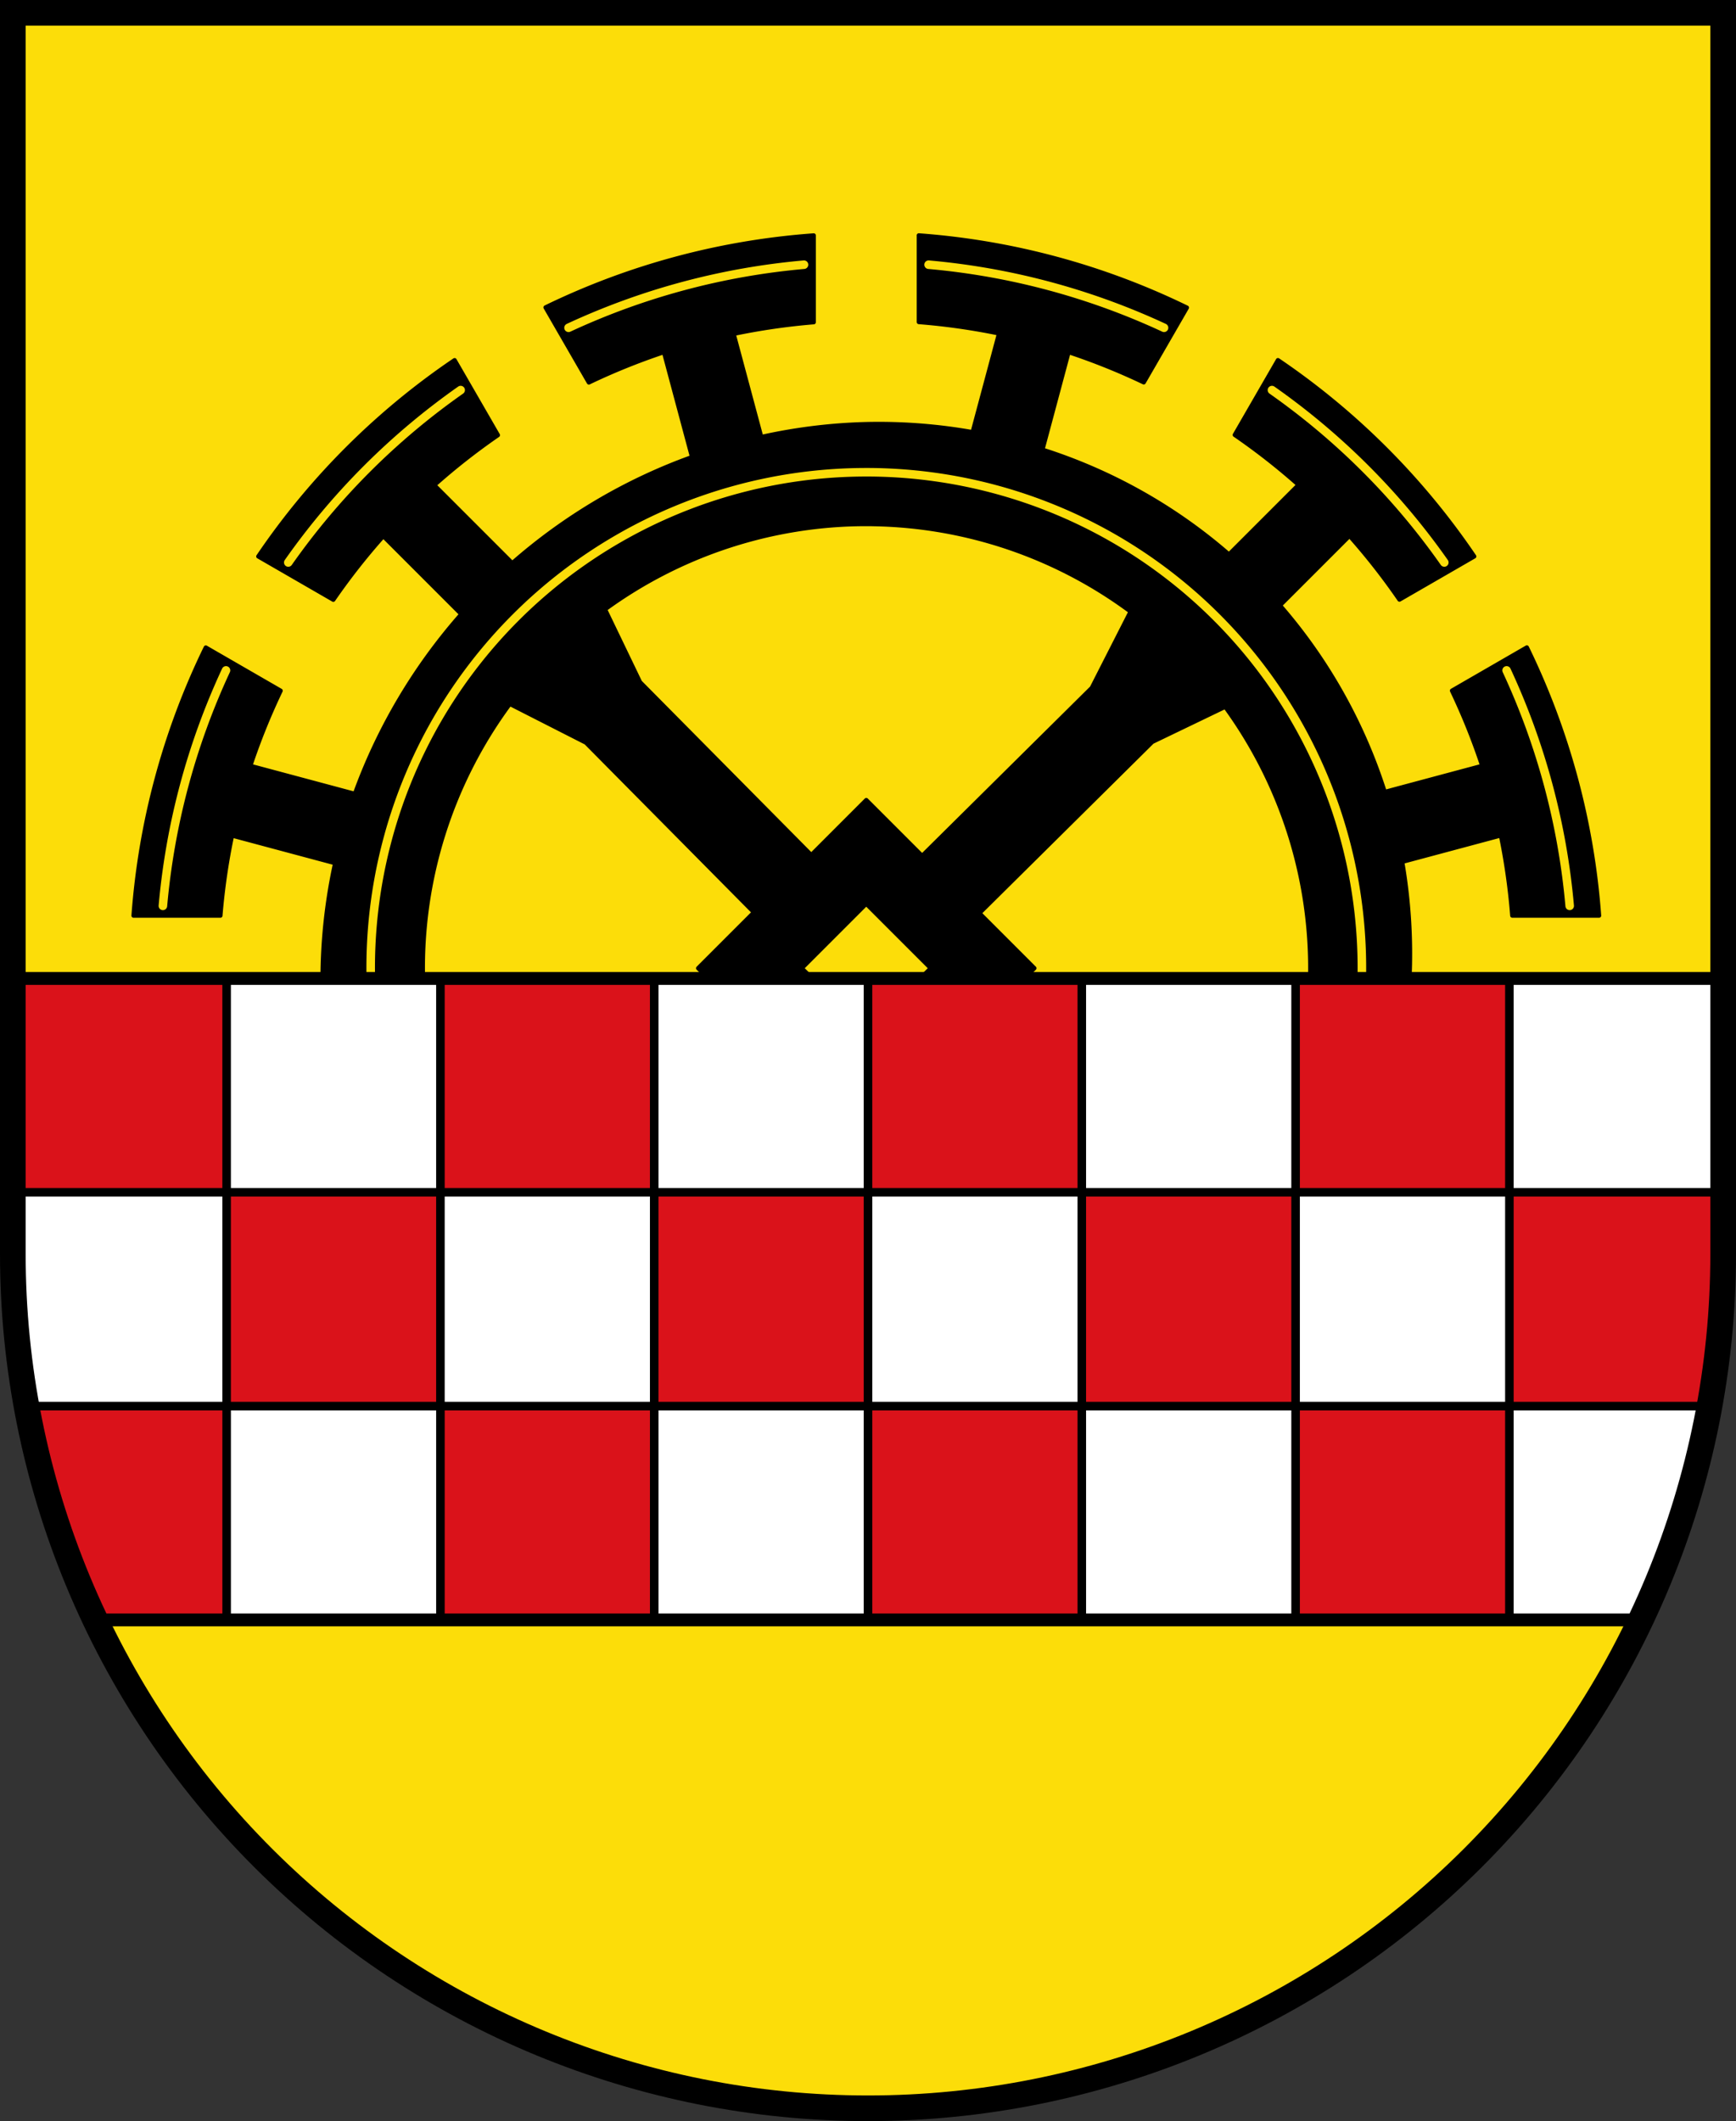 <?xml version="1.0" encoding="UTF-8"?>
<!-- Created with Inkscape (http://www.inkscape.org/) -->
<svg width="203mm" height="248mm" version="1.1" viewBox="0 0 203 248" xmlns="http://www.w3.org/2000/svg" xmlns:cc="http://creativecommons.org/ns#" xmlns:dc="http://purl.org/dc/elements/1.1/" xmlns:rdf="http://www.w3.org/1999/02/22-rdf-syntax-ns#">
 <rect x="0" y="0" width="203" height="248" fill="#333333" stroke="none"/>
 <title>Wappen von Schalksmühle ab 1935</title>
 <g transform="translate(-331.415 -5.623)">
  <path d="m332.915 7.123 3.9e-4 145.117c7e-5 26.49 10.536 51.896 29.289 70.627 18.753 18.732 44.189 29.255 70.71 29.255 26.522 8e-5 51.957-10.523 70.711-29.255 18.754-18.732 29.289-44.137 29.289-70.628l-6e-5 -145.117z" fill="#fcdd09"/>
  <path d="m438.862 33.145 5.2e-4 10.131a75.826 75.826 0 0 1 9.38 1.335l-3.094 11.545a62.897 64.355 45.013 0 0-9.326-0.941 62.897 64.355 45.013 0 0-3.271-5.17e-4 62.897 64.355 45.013 0 0-12.12 1.505l-3.232-12.063a75.826 75.826 0 0 1 9.367-1.362v-10.144a85.915 85.915 0 0 0-31.357 8.417l5.064 8.772a75.826 75.826 0 0 1 8.782-3.548l3.289 12.273a62.897 64.355 45.013 0 0-21.026 12.41l-9.128-9.128a75.826 75.826 0 0 1 7.444-5.846l-5.061-8.764a85.915 85.915 0 0 0-22.952 22.944l8.769 5.063a75.826 75.826 0 0 1 5.846-7.443l9.134 9.134a62.897 64.355 45.013 0 0-12.451 21.01l-12.238-3.279a75.826 75.826 0 0 1 3.548-8.782l-8.75-5.051a85.915 85.915 0 0 0-8.446 31.345h10.151a75.826 75.826 0 0 1 1.362-9.367l12.064 3.232a62.897 64.355 45.013 0 0-1.472 13.482h11.734a51.932 51.931 0 0 1 10.156-32.105l8.908 4.534 19.648 19.841-6.53 6.53 1.199 1.199h12.114l-1.199-1.199 7.542-7.542 7.543 7.542-1.199 1.199h12.114l1.199-1.199-6.434-6.435 20.221-20.025 8.533-4.108a51.932 51.931 0 0 1 9.931 31.767h11.611a62.897 64.355 45.013 0 0-0.851-13.634l11.544-3.093a75.826 75.826 0 0 1 1.334 9.38h10.145a85.915 85.915 0 0 0-8.444-31.353l-8.75 5.052a75.826 75.826 0 0 1 3.537 8.789l-11.409 3.057a62.897 64.355 45.013 0 0-12.256-21.813l8.141-8.141a75.826 75.826 0 0 1 5.841 7.459l8.741-5.046a85.915 85.915 0 0 0-22.95-22.947l-5.046 8.739a75.826 75.826 0 0 1 7.46 5.842l-8.141 8.141a62.897 64.355 45.013 0 0-21.814-12.255l3.058-11.411a75.826 75.826 0 0 1 8.79 3.537l5.043-8.734a85.915 85.915 0 0 0-31.345-8.446zm-5.355 33.757a51.932 51.931 0 0 1 30.119 10.229l-4.539 8.917-19.841 19.649-6.531-6.531-6.434 6.435-20.025-20.221-4.099-8.514a51.932 51.931 0 0 1 28.412-9.93 51.932 51.931 0 0 1 2.938-0.035z" stroke="#000" stroke-linecap="round" stroke-linejoin="round" stroke-width=".5"/>
  <g fill="none" stroke="#fcdd09" stroke-linecap="round" stroke-linejoin="round">
   <path d="m507.59 84.005a82.574 82.574 0 0 1 7.377 27.53"/>
   <path d="m480.152 51.233a82.574 82.574 0 0 1 20.153 20.154"/>
   <path d="m440.002 36.571a82.574 82.574 0 0 1 27.529 7.377"/>
   <path d="m397.898 43.948a82.574 82.574 0 0 1 27.53-7.377"/>
   <path d="m365.125 71.388a82.574 82.574 0 0 1 20.156-20.156"/>
   <path d="m350.464 111.536a82.574 82.574 0 0 1 7.377-27.531"/>
   <path d="m432.716 60.838a57.985 57.985 0 0 0-50.217 28.992 57.985 57.985 0 0 0-7.724 30.192h115.881a57.985 57.985 0 0 0-28.948-51.416 57.985 57.985 0 0 0-28.993-7.769z" stroke-width="1"/>
  </g>
  <path d="m332.915 120.023v32.218c4e-5 14.94 3.353 29.535 9.64 42.782h180.721c6.281-13.235 9.632-27.815 9.639-42.74v-32.26z" fill="#fff"/>
  <g stroke="#000">
   <path d="m332.915 120.023v25h25v-25zm25 25v25h25v-25zm25 0h25v-25h-25zm25 0v25h25v-25zm25 0h25v-25h-25zm25 0v25h25v-25zm25 0h25v-25h-25zm25 0v25h23.397c1.056-5.829 1.603-11.777 1.603-17.782v-7.218zm0 25h-25v25h25zm-50 0h-25v25h25zm-50 0h-25v25h25zm-49.999 0h-23.397c1.571 8.672 4.277 17.077 8.037 25h15.36z" fill="#da121a" stroke-linecap="round" stroke-linejoin="round"/>
   <path d="m332.915 120.023v32.218c4e-5 14.94 3.353 29.535 9.64 42.782h180.721c6.281-13.235 9.632-27.815 9.639-42.74v-32.26z" fill="none" stroke-linecap="round" stroke-linejoin="round" stroke-width="1.5"/>
   <path d="m332.915 7.123 3.9e-4 145.117c7e-5 26.49 10.536 51.896 29.289 70.627 18.753 18.732 44.189 29.255 70.71 29.255 26.522 8e-5 51.957-10.523 70.711-29.255 18.754-18.732 29.289-44.137 29.289-70.628l-6e-5 -145.117z" fill="none" stroke-linecap="square" stroke-miterlimit="8" stroke-width="3"/>
  </g>
 </g>
</svg>
